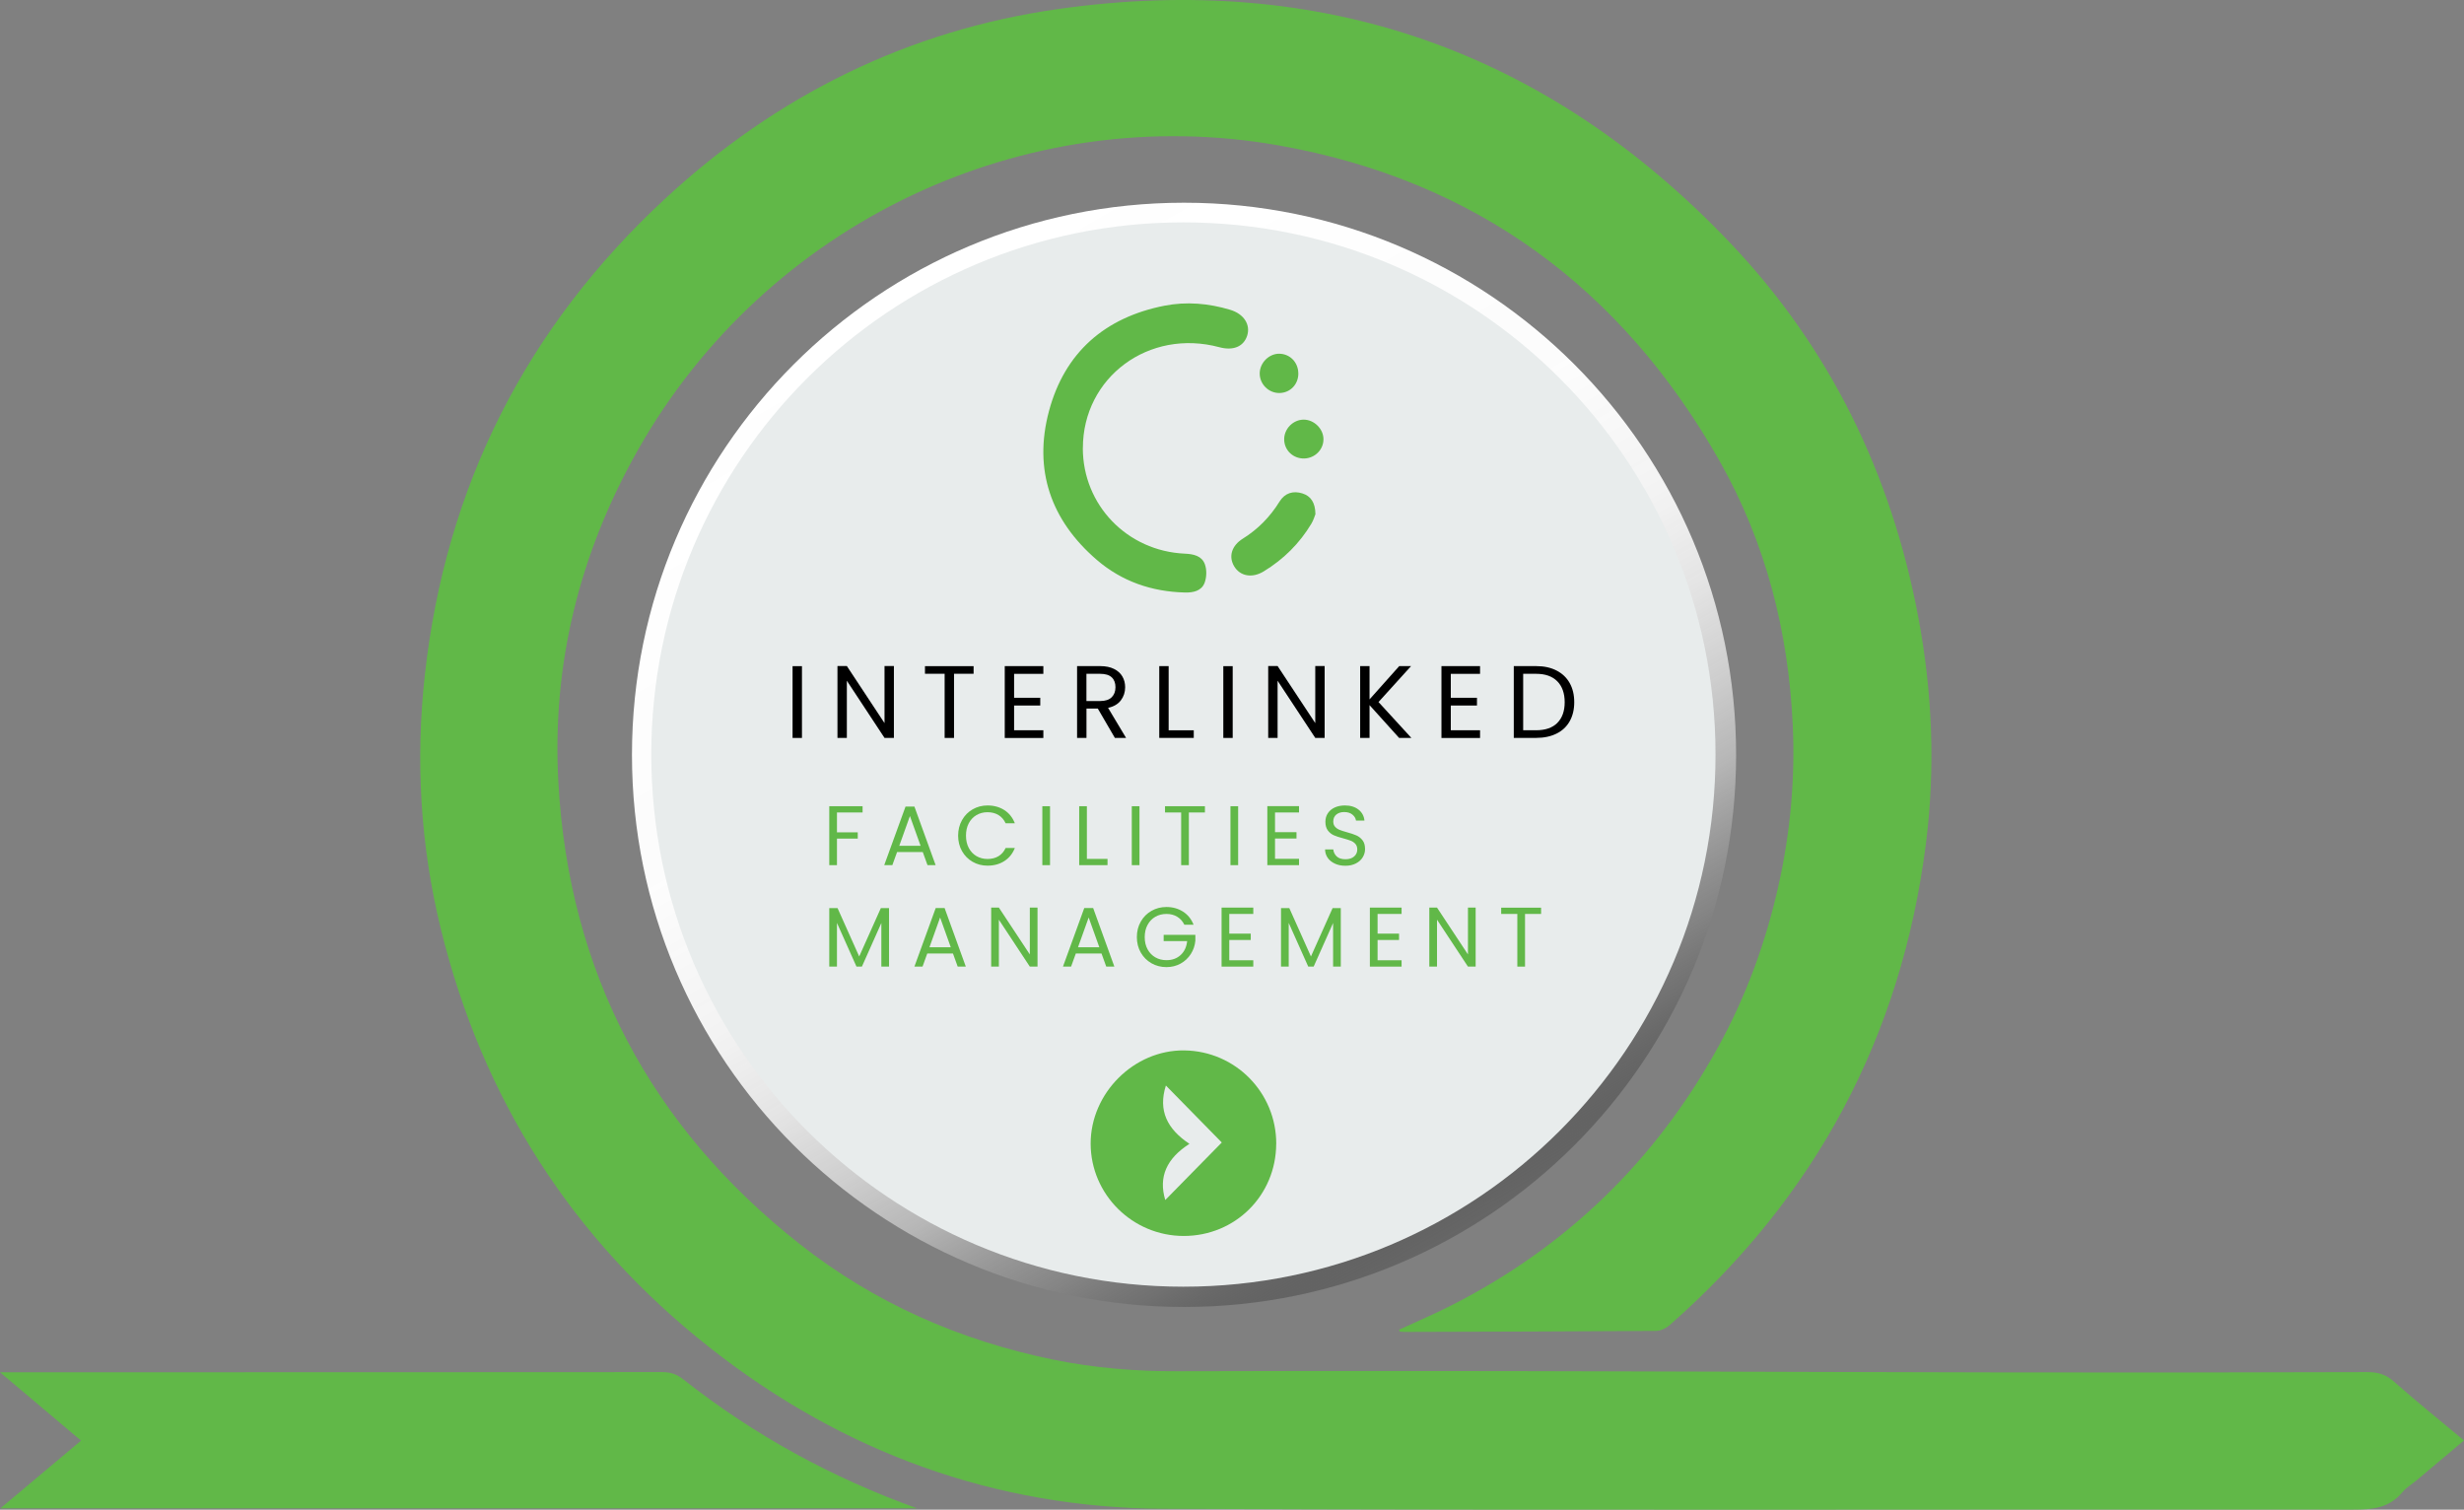 <?xml version="1.0" encoding="UTF-8"?><svg id="Layer_2" xmlns="http://www.w3.org/2000/svg" xmlns:xlink="http://www.w3.org/1999/xlink" viewBox="0 0 582.85 357.1"><rect x="0" y="0" width="582.85" height="357.1" fill="#808080" stroke="none"/><defs><linearGradient id="linear-gradient" x1="214.77" y1="65.43" x2="345.38" y2="291.67" gradientUnits="userSpaceOnUse"><stop offset="0" stop-color="#fff"/><stop offset=".37" stop-color="#fdfdfd" stop-opacity=".99"/><stop offset=".51" stop-color="#f6f6f6" stop-opacity=".97"/><stop offset=".6" stop-color="#eaeaea" stop-opacity=".94"/><stop offset=".68" stop-color="#d9d9d9" stop-opacity=".88"/><stop offset=".75" stop-color="#c3c3c3" stop-opacity=".81"/><stop offset=".8" stop-color="#a8a8a8" stop-opacity=".73"/><stop offset=".86" stop-color="#878787" stop-opacity=".63"/><stop offset=".91" stop-color="#626262" stop-opacity=".51"/><stop offset=".95" stop-color="#373737" stop-opacity=".37"/><stop offset=".99" stop-color="#090909" stop-opacity=".23"/><stop offset="1" stop-color="#000" stop-opacity=".2"/></linearGradient></defs><g id="Layer_1-2"><path d="M330.96,314.52c4.04-1.87,8.14-3.62,12.12-5.63,27.38-13.86,48.45-34.27,63.28-61.12,6.71-12.16,11.4-25.06,14.4-38.61,2.75-12.4,3.89-24.97,3.31-37.61-1.01-22.12-6.39-43.24-17.33-62.54-23.15-40.85-57.7-66.37-104.18-74.6-60.44-10.7-121.35,18.47-151.65,72-13.83,24.43-20.39,50.72-18.83,78.69,2.5,44.87,21.76,81.31,57.06,109.14,17.72,13.97,37.89,22.82,59.95,27.35,9.69,1.99,19.53,2.79,29.44,2.75,19.13-.07,38.26-.06,57.39-.05,15.29,0,30.58.04,45.86.08,31.52.08,63.03.21,94.55.26,27.88.04,55.76,0,83.65-.08,2.45,0,4.35.51,6.26,2.21,5.33,4.73,10.9,9.2,16.61,13.96-3.83,3.22-7.5,6.31-11.17,9.39-1.15.96-2.5,1.75-3.43,2.88-3.08,3.72-7.06,4.09-11.58,4.08-93.76-.09-187.52.22-281.27-.19-40.03-.18-76.03-13.34-107.5-38.11-32.57-25.64-53.77-58.81-63.63-99.06-4.83-19.71-6.01-39.76-3.79-59.95,4.91-44.68,23.99-82.34,56.9-112.81C183.71,22.58,214.76,7.17,250.34,2.13c62.33-8.83,115.61,9.79,158.95,55.35,23.59,24.8,38.07,54.6,44.44,88.31,3.38,17.88,4.11,35.86,1.83,53.84-5.79,45.53-26.09,83.49-60.6,113.8-.85.75-2.17,1.38-3.27,1.38-19.81.14-39.61.18-59.42.24-.4,0-.8-.06-1.2-.1-.03-.14-.07-.28-.1-.43Z" style="fill:#61b848;"/><path d="M.09,356.78c6.48-5.44,12.62-10.6,19.08-16.02-6.27-5.29-12.44-10.49-19.17-16.17,1.58,0,2.45,0,3.32,0,51.11,0,102.22,0,153.34-.04,1.94,0,3.42.5,4.96,1.71,16.72,13.2,35.17,23.27,55.28,30.51H.09Z" style="fill:#61b848;"/><path d="M280.08,47.95c-72.13,0-130.59,58.47-130.59,130.6s58.47,130.59,130.59,130.59,130.59-58.47,130.59-130.59-58.47-130.6-130.59-130.6" style="fill:url(#linear-gradient);"/><path d="M279.93,52.6c-69.52,0-125.87,56.36-125.87,125.88s56.35,125.87,125.87,125.87,125.87-56.35,125.87-125.87-56.35-125.88-125.87-125.88" style="fill:#e8ecec;"/><path d="M204.04,190.7v1.48h-6.06v4.7h4.92v1.48h-4.92v6.28h-1.82v-13.94h7.88Z" style="fill:#61b848;"/><path d="M218.28,201.54h-6.08l-1.12,3.1h-1.92l5.04-13.86h2.1l5.02,13.86h-1.92l-1.12-3.1ZM217.76,200.06l-2.52-7.04-2.52,7.04h5.04Z" style="fill:#61b848;"/><path d="M227.56,193.99c.61-1.09,1.45-1.94,2.51-2.55s2.24-.92,3.53-.92c1.52,0,2.85.37,3.98,1.1,1.13.73,1.96,1.77,2.48,3.12h-2.18c-.39-.84-.94-1.49-1.67-1.94-.73-.45-1.6-.68-2.61-.68s-1.85.23-2.62.68c-.77.45-1.38,1.1-1.82,1.93s-.66,1.81-.66,2.93.22,2.08.66,2.91,1.05,1.48,1.82,1.93c.77.45,1.65.68,2.62.68s1.88-.22,2.61-.67c.73-.45,1.28-1.09,1.67-1.93h2.18c-.52,1.33-1.35,2.36-2.48,3.09s-2.46,1.09-3.98,1.09c-1.29,0-2.47-.3-3.53-.91-1.06-.61-1.9-1.45-2.51-2.53s-.92-2.3-.92-3.66.31-2.58.92-3.67Z" style="fill:#61b848;"/><path d="M248.38,190.7v13.94h-1.82v-13.94h1.82Z" style="fill:#61b848;"/><path d="M257.1,203.16h4.88v1.48h-6.7v-13.94h1.82v12.46Z" style="fill:#61b848;"/><path d="M269.54,190.7v13.94h-1.82v-13.94h1.82Z" style="fill:#61b848;"/><path d="M285.02,190.7v1.48h-3.8v12.46h-1.82v-12.46h-3.82v-1.48h9.44Z" style="fill:#61b848;"/><path d="M292.88,190.7v13.94h-1.82v-13.94h1.82Z" style="fill:#61b848;"/><path d="M301.6,192.18v4.66h5.08v1.5h-5.08v4.8h5.68v1.5h-7.5v-13.96h7.5v1.5h-5.68Z" style="fill:#61b848;"/><path d="M315.79,204.29c-.73-.33-1.3-.78-1.71-1.36-.41-.58-.63-1.25-.64-2.01h1.94c.07.65.34,1.2.81,1.65.47.45,1.16.67,2.07.67s1.55-.22,2.05-.65.75-.99.75-1.67c0-.53-.15-.97-.44-1.3-.29-.33-.66-.59-1.1-.76-.44-.17-1.03-.36-1.78-.56-.92-.24-1.66-.48-2.21-.72s-1.03-.62-1.42-1.13c-.39-.51-.59-1.2-.59-2.07,0-.76.19-1.43.58-2.02.39-.59.93-1.04,1.63-1.36.7-.32,1.5-.48,2.41-.48,1.31,0,2.38.33,3.21.98.83.65,1.3,1.52,1.41,2.6h-2c-.07-.53-.35-1-.84-1.41-.49-.41-1.15-.61-1.96-.61-.76,0-1.38.2-1.86.59-.48.39-.72.94-.72,1.65,0,.51.14.92.43,1.24s.64.56,1.06.73c.42.17,1.01.36,1.77.57.92.25,1.66.5,2.22.75.56.25,1.04.63,1.44,1.14s.6,1.21.6,2.09c0,.68-.18,1.32-.54,1.92s-.89,1.09-1.6,1.46c-.71.37-1.54.56-2.5.56s-1.74-.16-2.47-.49Z" style="fill:#61b848;"/><path d="M210.3,214.8v13.84h-1.82v-10.32l-4.6,10.32h-1.28l-4.62-10.34v10.34h-1.82v-13.84h1.96l5.12,11.44,5.12-11.44h1.94Z" style="fill:#61b848;"/><path d="M225.42,225.54h-6.08l-1.12,3.1h-1.92l5.04-13.86h2.1l5.02,13.86h-1.92l-1.12-3.1ZM224.9,224.06l-2.52-7.04-2.52,7.04h5.04Z" style="fill:#61b848;"/><path d="M245.42,228.64h-1.82l-7.32-11.1v11.1h-1.82v-13.96h1.82l7.32,11.08v-11.08h1.82v13.96Z" style="fill:#61b848;"/><path d="M260.56,225.54h-6.08l-1.12,3.1h-1.92l5.04-13.86h2.1l5.02,13.86h-1.92l-1.12-3.1ZM260.04,224.06l-2.52-7.04-2.52,7.04h5.04Z" style="fill:#61b848;"/><path d="M280.16,218.74c-.39-.81-.95-1.44-1.68-1.89-.73-.45-1.59-.67-2.56-.67s-1.85.22-2.63.67c-.78.45-1.39,1.09-1.84,1.92-.45.83-.67,1.8-.67,2.89s.22,2.05.67,2.88c.45.83,1.06,1.46,1.84,1.91.78.45,1.66.67,2.63.67,1.36,0,2.48-.41,3.36-1.22.88-.81,1.39-1.91,1.54-3.3h-5.56v-1.48h7.5v1.4c-.11,1.15-.47,2.2-1.08,3.15-.61.95-1.42,1.71-2.42,2.26-1,.55-2.11.83-3.34.83-1.29,0-2.47-.3-3.54-.91-1.07-.61-1.91-1.45-2.53-2.53s-.93-2.3-.93-3.66.31-2.58.93-3.67,1.46-1.93,2.53-2.54c1.07-.61,2.25-.91,3.54-.91,1.48,0,2.79.37,3.93,1.1,1.14.73,1.97,1.77,2.49,3.1h-2.18Z" style="fill:#61b848;"/><path d="M290.78,216.18v4.66h5.08v1.5h-5.08v4.8h5.68v1.5h-7.5v-13.96h7.5v1.5h-5.68Z" style="fill:#61b848;"/><path d="M317.16,214.8v13.84h-1.82v-10.32l-4.6,10.32h-1.28l-4.62-10.34v10.34h-1.82v-13.84h1.96l5.12,11.44,5.12-11.44h1.94Z" style="fill:#61b848;"/><path d="M325.86,216.18v4.66h5.08v1.5h-5.08v4.8h5.68v1.5h-7.5v-13.96h7.5v1.5h-5.68Z" style="fill:#61b848;"/><path d="M349.06,228.64h-1.82l-7.32-11.1v11.1h-1.82v-13.96h1.82l7.32,11.08v-11.08h1.82v13.96Z" style="fill:#61b848;"/><path d="M364.54,214.7v1.48h-3.8v12.46h-1.82v-12.46h-3.82v-1.48h9.44Z" style="fill:#61b848;"/><path d="M256.14,105.99c0,13.46,10.47,24.35,24.12,24.97,2.08.09,4.01.52,4.74,2.48.49,1.32.44,3.13-.07,4.45-.73,1.88-2.66,2.31-4.62,2.26-7.85-.18-14.94-2.62-20.87-7.72-10.89-9.37-15.02-21.31-11.31-35.19,3.71-13.87,13.22-22.16,27.32-24.93,5.2-1.02,10.45-.57,15.55.97,3.23.97,4.85,3.5,4.01,6.12-.83,2.59-3.3,3.61-6.57,2.73-16.64-4.48-32.28,7.08-32.29,23.85Z" style="fill:#61b848;"/><path d="M311.16,121.62c-.18.43-.45,1.4-.94,2.22-2.82,4.71-6.62,8.48-11.32,11.33-2.72,1.65-5.58,1.12-6.97-1.23-1.36-2.29-.61-4.87,2.07-6.54,3.59-2.24,6.45-5.17,8.67-8.76,1.28-2.06,3.25-2.61,5.41-1.93,2,.63,3.05,2.19,3.08,4.91Z" style="fill:#61b848;"/><path d="M308.49,108.45c-2.57.04-4.63-1.87-4.72-4.39-.09-2.57,2.09-4.82,4.65-4.8,2.44.02,4.63,2.18,4.64,4.61.02,2.49-2.03,4.53-4.58,4.58Z" style="fill:#61b848;"/><path d="M307.12,88.3c.02,2.59-1.89,4.6-4.42,4.66-2.59.06-4.77-2.1-4.72-4.7.05-2.47,2.21-4.62,4.63-4.59,2.53.03,4.48,2.03,4.5,4.63Z" style="fill:#61b848;"/><path d="M301.88,270.56c-.04,12.2-9.69,21.8-21.89,21.79-12.1-.01-21.98-9.82-22-21.83-.02-11.97,10.28-22.22,22.17-22.06,12.09.16,21.76,10,21.73,22.11ZM275.79,256.75c-1.9,5.97.33,10.33,5.57,13.81-5.4,3.45-7.37,7.81-5.72,13.29,4.48-4.55,9.03-9.19,13.37-13.61-4.07-4.15-8.58-8.75-13.23-13.48Z" style="fill:#61b848;"/><path d="M189.7,157.57v16.98h-2.22v-16.98h2.22Z"/><path d="M211.45,174.54h-2.22l-8.91-13.52v13.52h-2.22v-17h2.22l8.91,13.5v-13.5h2.22v17Z"/><path d="M230.3,157.57v1.8h-4.63v15.18h-2.22v-15.18h-4.65v-1.8h11.5Z"/><path d="M239.88,159.37v5.68h6.19v1.83h-6.19v5.85h6.92v1.83h-9.13v-17h9.13v1.83h-6.92Z"/><path d="M263.72,174.54l-4.04-6.94h-2.68v6.94h-2.22v-16.98h5.48c1.28,0,2.37.22,3.25.66.88.44,1.55,1.03,1.98,1.78.44.75.66,1.6.66,2.56,0,1.17-.34,2.2-1.01,3.09-.67.89-1.68,1.49-3.03,1.78l4.26,7.11h-2.66ZM257,165.82h3.26c1.2,0,2.1-.3,2.7-.89s.9-1.38.9-2.38-.3-1.79-.89-2.34c-.59-.55-1.5-.83-2.72-.83h-3.26v6.43Z"/><path d="M276.44,172.74h5.94v1.8h-8.16v-16.98h2.22v15.18Z"/><path d="M291.59,157.57v16.98h-2.22v-16.98h2.22Z"/><path d="M313.34,174.54h-2.22l-8.91-13.52v13.52h-2.22v-17h2.22l8.91,13.5v-13.5h2.22v17Z"/><path d="M330.95,174.54l-6.99-7.75v7.75h-2.22v-16.98h2.22v7.87l7.02-7.87h2.8l-7.7,8.5,7.77,8.48h-2.9Z"/><path d="M343.18,159.37v5.68h6.19v1.83h-6.19v5.85h6.92v1.83h-9.13v-17h9.13v1.83h-6.92Z"/><path d="M368.18,158.6c1.36.69,2.4,1.68,3.12,2.96.72,1.28,1.08,2.79,1.08,4.53s-.36,3.24-1.08,4.52c-.72,1.28-1.76,2.25-3.12,2.92-1.36.67-2.96,1.01-4.81,1.01h-5.29v-16.98h5.29c1.85,0,3.45.34,4.81,1.04ZM368.39,170.98c1.15-1.16,1.73-2.79,1.73-4.88s-.58-3.76-1.74-4.94-2.83-1.78-5.01-1.78h-3.07v13.35h3.07c2.19,0,3.86-.58,5.02-1.74Z"/></g></svg>